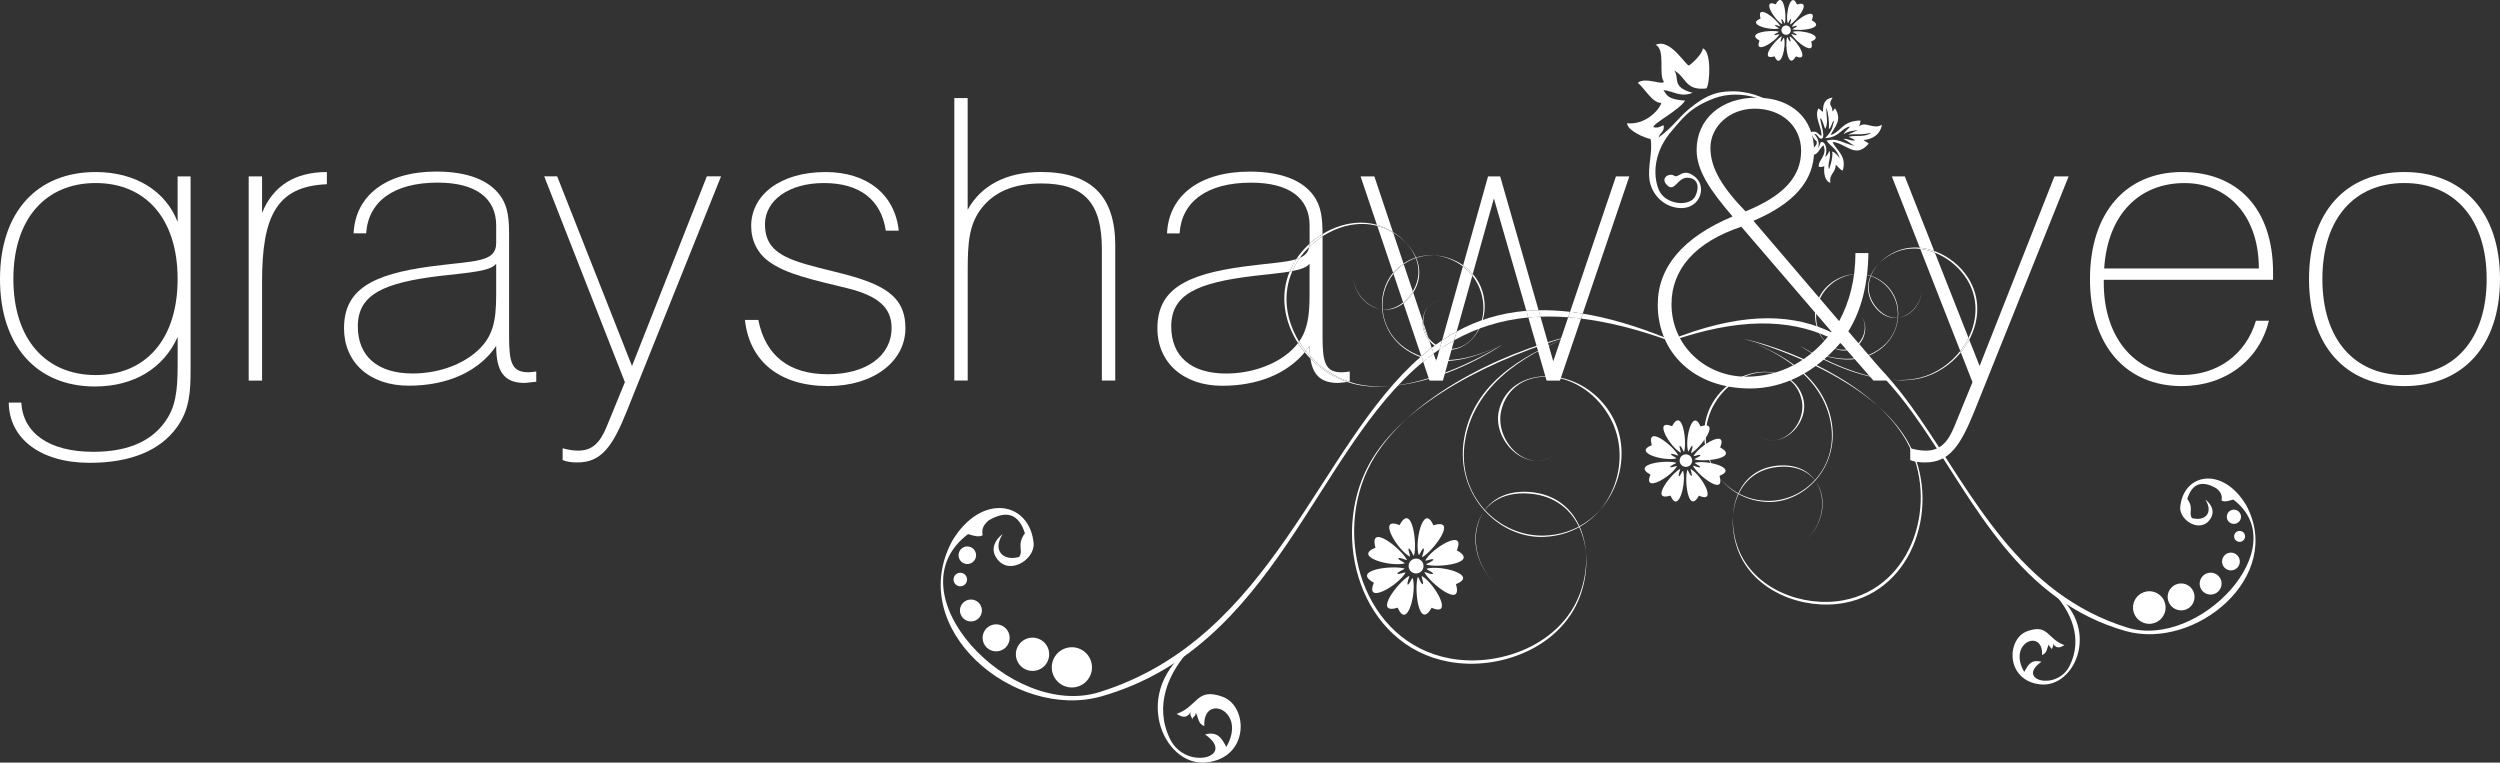<?xml version="1.0" encoding="UTF-8"?>
<svg id="Layer_2" data-name="Layer 2" xmlns="http://www.w3.org/2000/svg" viewBox="0 0 600.03 183.03">
  <rect x="0" y="0" width="600.03" height="183.03" fill="#333333" stroke="none"/>
  <defs>
    <style>
      .cls-1, .cls-2 {
        fill: #fff;
        stroke-width: 0px;
      }

      .cls-2 {
        fill-rule: evenodd;
      }
    </style>
  </defs>
  <g id="Layer_1-2" data-name="Layer 1">
    <g>
      <path class="cls-2" d="m433.36,129.73c7.15-6.5,4.84-18.59-6.43-17.68-10.06.81-13.05,11.36-9.78,20.04,3.75,9.93,15.69,14.41,25.44,12.63,17.15-3.14,23.26-24.1,15.55-38.3-6.71-12.37-24.84-20.88-39.55-25.12,14.8,3.56,32.52,12.62,39.16,24.87,7.63,14.06,1.58,34.79-15.4,37.92-9.65,1.76-21.47-2.68-25.18-12.51-3.24-8.59-.28-19.04,9.68-19.84,11.15-.9,13.59,11.56,6.5,17.99Z"/>
      <path class="cls-1" d="m22.77,92.76c-13.84,0-22.77-9.63-22.77-25.78s8.93-25.69,22.97-25.69c9.63,0,16.85,4.63,19.66,11.99v-10.95h3.11v46.37c0,5.19-.2,9.63-3.31,13.88-4.01,5.57-11.14,8.5-20.87,8.5-11.94,0-19.36-5.86-19.46-14.45h3.01c.4,7.27,6.62,11.81,17.26,11.81,8.63,0,14.65-2.74,17.96-8.31,2.31-3.87,2.31-8.5,2.31-14.26v-5.01c-3.41,7.56-10.53,11.9-19.86,11.9Zm.2-48.83c-11.94,0-19.76,8.5-19.76,23.04s7.83,23.05,19.76,23.05,19.66-8.5,19.66-23.05-7.73-23.04-19.66-23.04Z"/>
      <path class="cls-1" d="m59.69,42.33h3.21v8.78c2.61-6.52,7.93-9.82,15.55-9.82v2.93c-12.14.47-15.55,7.84-15.55,23.33v23.8h-3.21v-49.02Z"/>
      <path class="cls-1" d="m125.91,91.91c-4.92,0-6.82-2.74-6.82-8.88-4.11,6.04-11.54,9.54-20.97,9.54s-15.55-5.57-15.55-13.79c0-9.26,6.72-12.94,20.77-14.83,10.63-1.42,15.75-.85,15.75-5.67v-4.15c0-6.61-4.92-10.3-14.05-10.3-10.53,0-16.65,4.53-17.16,12.18h-3.01c.4-9.07,7.83-14.83,19.86-14.83,7.32,0,12.54,1.98,15.25,5.67,2.11,2.83,2.21,6.04,2.21,10.11v23.89c0,6.04.6,8.5,4.61,8.5.6,0,1.2-.1,1.91-.19v2.46c-1.2.09-2.11.28-2.81.28Zm-20.27-25.69c-13.34,1.61-19.76,4.34-19.76,12.09,0,7.18,4.72,11.33,13.14,11.33,5.82,0,11.24-1.89,14.85-4.82,4.51-3.68,5.22-7.65,5.22-14.26v-7.27c-1.4,1.79-5.92,2.08-13.44,2.93Z"/>
      <path class="cls-1" d="m138.65,110.99c-1.3,0-2.51-.1-3.61-.57v-2.83c1.4.38,2.61.57,3.71.57,3.31,0,5.22-1.79,6.82-5.67l4.41-10.77-19.36-49.39h3.11l17.96,45.52,17.96-45.52h3.41l-22.67,56.48c-3.31,8.22-6.02,12.18-11.74,12.18Z"/>
      <path class="cls-1" d="m198.64,89.83c9.33,0,15.35-4.44,15.35-11.14,0-4.91-3.31-7.65-10.33-9.44-8.43-2.08-14.95-3.4-19.16-6.52-2.71-1.98-4.21-5.01-4.21-8.5,0-7.37,6.92-12.94,17.86-12.94,9.93,0,16.65,5.38,17.56,14.07h-3.11c-1.1-7.46-6.32-11.43-14.85-11.43s-14.15,4.25-14.15,9.91c0,7.46,6.32,8.79,16.96,11.43,11.24,2.74,16.75,5.57,16.75,13.51s-7.62,13.88-18.56,13.88c-11.54,0-18.86-5.85-19.96-15.87h3.21c1.71,8.59,7.42,13.03,16.65,13.03Z"/>
      <path class="cls-1" d="m229.04,23.53h3.21v26.82c3.21-5.86,9.33-9.07,17.56-9.07,12.04,0,17.86,5.76,17.86,17.57v32.49h-3.21v-31.54c0-10.86-4.01-15.77-14.55-15.77-5.82,0-10.33,1.6-13.44,4.91-4.01,4.25-4.21,9.35-4.21,16.15v26.25h-3.21V23.53Z"/>
      <path class="cls-1" d="m441.72,82.28c-6.12,7.18-13.75,10.96-21.67,10.96-13.34,0-22.17-8.5-22.17-20.12,0-8.97,6.02-16.15,17.96-21.16-5.42-6.33-8.63-11.05-8.63-15.96,0-7.37,5.82-12.56,14.35-12.56s13.84,5.1,13.84,12.75c0,7.18-4.82,12.66-14.55,16.81l20.57,24.08c2.51-4.63,3.91-10.11,3.91-16.34h3.11c-.1,7.46-1.7,13.79-4.82,18.79l10.13,11.8h-4.11l-7.93-9.07Zm-23.78-27.86c-11.04,3.68-16.76,10.2-16.76,18.61,0,9.82,8.03,17.38,17.96,17.38,8.03,0,15.35-3.78,20.47-10.77l-21.67-25.22Zm14.35-18.23c0-5.95-4.72-10.11-11.14-10.11-6.02,0-10.63,4.25-10.63,9.44,0,4.82,2.91,9.54,8.43,15.21,9.03-3.68,13.34-8.22,13.34-14.54Z"/>
      <path class="cls-1" d="m523.69,92.67c-13.34,0-22.07-9.63-22.07-25.69s8.73-25.69,22.07-25.69,21.87,8.78,21.87,24.08v1.79h-40.63v.75c0,13.6,7.93,22.1,18.76,22.1,8.53,0,15.35-4.91,17.76-13.03h3.11c-2.31,9.54-10.53,15.68-20.87,15.68Zm18.46-28.24c0-12.75-7.52-20.49-17.86-20.49-10.94,0-18.46,7.65-19.26,20.49h37.12Z"/>
      <path class="cls-1" d="m577.06,41.29c14.05,0,22.97,9.63,22.97,25.69s-8.93,25.69-22.97,25.69-22.87-9.63-22.87-25.69,8.83-25.69,22.87-25.69Zm0,48.73c11.94,0,19.77-8.5,19.77-23.05s-7.83-23.04-19.77-23.04-19.66,8.5-19.66,23.04,7.72,23.05,19.66,23.05Z"/>
      <g>
        <path class="cls-2" d="m377.23,80.63c-8.41,3.25-23.33,9.72-25.84,24.67-2.26,13.47,8.37,24.07,19.29,23.56,15.31-.73,22.24-17.74,15.43-29.17-7.26-12.17-23.24-12.2-25.8-1.11-1.8,7.76,7.52,16.56,14.06,9.35-6.54,7.21-16.42-1.59-14.62-9.36,2.56-11.09,19.67-11.28,26.93.89,6.81,11.44-.74,28.64-16.07,29.09-10.84.32-21.11-9.54-19-22.67,2.4-14.97,17.2-22,25.62-25.25Z"/>
        <path class="cls-2" d="m359.16,140.31c-8.84-8.03-5.98-22.96,7.94-21.84,12.43,1,16.12,14.04,12.08,24.76-4.63,12.27-19.37,17.81-31.42,15.6-21.18-3.88-28.73-29.77-19.21-47.31,8.29-15.27,30.69-25.8,48.85-31.03-18.27,4.4-40.16,15.59-48.37,30.72-9.42,17.36-1.95,42.97,19.02,46.83,11.92,2.18,26.52-3.3,31.1-15.45,4-10.62.34-23.52-11.96-24.51-13.78-1.11-16.78,14.28-8.03,22.23Z"/>
        <g>
          <path class="cls-1" d="m391.06,42.33h-3.21l-11.02,32.51c1,.12,2.01.26,3.04.43l11.19-32.93Z"/>
          <path class="cls-1" d="m344.71,86.72l-.63-1.87c-.85.63-1.69,1.28-2.51,1.96l1.53,4.54h3.21l2.71-9.67c-1.2.67-2.37,1.4-3.51,2.17l-.8,2.87Z"/>
          <g>
            <path class="cls-1" d="m324.62,65.18c-.04,4.66,3,8.39,6.64,9.01-3.63-.75-6.69-4.47-6.64-9.01Z"/>
            <path class="cls-1" d="m339.08,69.9l.11.32c2.65-4.13,1.43-8.62-1.66-11.88,2.91,3.22,4.01,7.55,1.56,11.56Z"/>
            <path class="cls-1" d="m331.26,74.19c1.82.38,3.79.01,5.58-1.37l-.08-.23c-1.78,1.46-3.72,1.91-5.51,1.6Z"/>
            <path class="cls-1" d="m337.53,58.34c-.91-1.01-1.99-1.9-3.2-2.65l.05.15c1.18.7,2.24,1.55,3.15,2.51Z"/>
            <path class="cls-1" d="m333.78,92.66c9.16-.68,19.39-4.99,26.93-10.01-7.71,4.66-17.82,9.14-26.93,10.01Z"/>
            <path class="cls-1" d="m334.33,55.69l-4.47-13.36h-3.31l3.93,11.65c.5.14.99.31,1.48.51.83.34,1.62.74,2.36,1.2Z"/>
            <path class="cls-1" d="m338.36,70.95c-.51.65-1.04,1.19-1.59,1.63l.08.23c.6-.46,1.18-1.04,1.73-1.74.22-.29.43-.57.61-.86l-.11-.32c-.22.36-.45.71-.72,1.06Z"/>
            <path class="cls-1" d="m332.25,54.77c.74.3,1.45.66,2.12,1.06l-.05-.15c-.75-.46-1.54-.87-2.36-1.2-.49-.2-.98-.37-1.48-.51l.08.24c.57.15,1.13.33,1.69.56Z"/>
          </g>
          <path class="cls-1" d="m376.38,76.15l-3.58,10.57-3.07-10.71c-.99.04-1.96.1-2.91.19l4.38,15.14h3.21l5.06-14.89c-1.05-.13-2.07-.23-3.08-.3Z"/>
          <path class="cls-1" d="m263.73,166.16c-21.26,6.49-49.98-23.93-31.38-37.97,1.01.27,2.53.9,3.5.26-.36-1.59.39-2.64,1.43-3.54,4.48-2.64,7.29-1.4,8.71,3.08-2.07,2.86-.27,4.03-1.38,5.69-3.92,1.07-6.46-1.59-3.96-5.51-1.91,1.46-2.74,3.48-1.74,5.32,2.7,5.02,9.32,1.08,9.19-2.96-.86-10.2-12.58-12.39-19.56-.7-11.43,21.17,14.99,43.09,35.69,37.34,41.92-11.86,51.33-58.86,77.35-80.36l-.44-1.3c-24.85,21.44-35.43,67.68-77.41,80.65Z"/>
          <path class="cls-1" d="m399.75,81.45l-.11-.41c-7.28-2.93-13.83-4.8-19.77-5.77l-.4,1.19c6.08.74,12.8,2.35,20.28,5Z"/>
          <path class="cls-1" d="m349.61,79.57l-.59,2.1c5.19-2.9,11.03-4.83,17.8-5.48l-.46-1.59c-6.32.52-11.82,2.28-16.75,4.97Z"/>
          <path class="cls-1" d="m376.38,76.15l.44-1.31c-2.64-.3-5.15-.43-7.55-.38l.44,1.55c2.13-.08,4.34-.03,6.66.14Z"/>
          <path class="cls-1" d="m345.51,83.85l.6-2.16c-.85.57-1.68,1.17-2.49,1.79l.46,1.37c.47-.34.95-.68,1.43-1.01Z"/>
          <path class="cls-1" d="m369.28,74.46c-.99.02-1.97.07-2.93.15l.46,1.59c.95-.09,1.92-.15,2.91-.19l-.44-1.55Z"/>
          <path class="cls-1" d="m346.12,81.69l-.6,2.16c1.14-.77,2.3-1.5,3.51-2.17l.59-2.1c-1.19.65-2.36,1.36-3.49,2.11Z"/>
          <path class="cls-1" d="m379.47,76.45l.4-1.19c-1.03-.17-2.05-.31-3.04-.43l-.44,1.31c1.01.08,2.04.18,3.08.3Z"/>
          <path class="cls-1" d="m343.63,83.48c-.85.65-1.68,1.32-2.49,2.03l.44,1.3c.82-.68,1.66-1.33,2.51-1.96l-.46-1.37Z"/>
        </g>
        <path class="cls-2" d="m252.78,161.97c.99,2.48,3.8,3.68,6.28,2.68,2.47-.99,3.68-3.8,2.68-6.27-.99-2.48-3.81-3.68-6.28-2.69-2.47,1-3.67,3.81-2.68,6.28Z"/>
        <path class="cls-2" d="m244.11,158.52c.82,2.04,3.15,3.04,5.2,2.22,2.05-.82,3.04-3.15,2.22-5.19-.82-2.05-3.15-3.04-5.2-2.22-2.05.82-3.04,3.15-2.22,5.19Z"/>
        <path class="cls-2" d="m236.07,154.3c.67,1.67,2.56,2.47,4.23,1.8,1.66-.66,2.47-2.56,1.8-4.22-.67-1.66-2.56-2.47-4.23-1.8-1.67.67-2.47,2.56-1.8,4.22Z"/>
        <path class="cls-2" d="m230.6,147.51c.54,1.35,2.07,2,3.42,1.46,1.35-.54,2-2.07,1.46-3.43-.54-1.34-2.08-2-3.43-1.46-1.35.55-2.01,2.08-1.46,3.43Z"/>
        <path class="cls-2" d="m230.21,134.05c.43,1.08,1.66,1.61,2.74,1.17,1.08-.43,1.61-1.66,1.17-2.75-.43-1.07-1.66-1.6-2.74-1.17-1.08.44-1.6,1.67-1.17,2.75Z"/>
        <path class="cls-2" d="m228.98,139.7c.33.83,1.28,1.24,2.11.9.83-.33,1.24-1.28.9-2.11-.34-.84-1.28-1.24-2.11-.91-.83.34-1.24,1.28-.9,2.12Z"/>
        <g>
          <path class="cls-1" d="m336.86,63.26l-2.48-7.42c-.67-.4-1.39-.76-2.12-1.06-.56-.23-1.12-.41-1.69-.56l3.8,11.25c.21-.25.43-.49.66-.73.58-.57,1.2-1.06,1.83-1.48Z"/>
          <path class="cls-1" d="m334.44,65.7l2.33,6.89c.55-.45,1.08-.99,1.59-1.63.27-.35.51-.7.72-1.06l-2.17-6.48c-.61.43-1.21.92-1.77,1.49-.25.25-.48.52-.7.79Z"/>
          <path class="cls-1" d="m343.94,61.28c-2.4-.12-4.86.49-7.08,1.98l.05.16c2.17-1.52,4.61-2.18,7.02-2.13Z"/>
          <g>
            <path class="cls-1" d="m341.47,77.03l-2.28-6.82c-.18.29-.39.58-.61.86-.55.7-1.13,1.28-1.73,1.74l4.28,12.69c.82-.7,1.65-1.38,2.49-2.03l-.54-1.61c-1.14-1.32-1.7-3.13-1.62-4.84Z"/>
            <path class="cls-1" d="m341.62,77.47c.07,1.21.47,2.43,1.16,3.46l-1.16-3.46Z"/>
            <path class="cls-1" d="m342.92,73.45c-.92.92-1.39,2.21-1.45,3.58l.15.43c-.09-1.52.32-3,1.31-4.02Z"/>
            <g>
              <path class="cls-1" d="m351.1,63.93l-4.98,17.76c1.13-.76,2.3-1.46,3.49-2.11l3.76-13.41c-.66-.84-1.42-1.59-2.27-2.23Z"/>
              <path class="cls-1" d="m360.06,42.33h-2.91l-5.98,21.34c.85.6,1.63,1.29,2.31,2.08l5.07-18.12,7.8,26.99c.96-.08,1.93-.13,2.93-.15l-9.22-32.13Z"/>
              <path class="cls-1" d="m355.48,70.19c2.57,8.72-4.38,16.25-10.72,12.62-.81-.47-1.48-1.12-1.99-1.88l.32.94c.41.47.88.89,1.43,1.2,6.34,3.63,13.88-4.35,11.31-13.06-.47-1.61-1.29-3.05-2.35-4.27l-.12.42c.94,1.18,1.67,2.54,2.11,4.03Z"/>
              <path class="cls-1" d="m343.94,61.28c2.59.12,5.1,1.08,7.16,2.65l.07-.26c-2.1-1.47-4.64-2.33-7.23-2.38Z"/>
              <path class="cls-1" d="m351.17,63.66l-.07.26c.84.64,1.61,1.4,2.27,2.23l.12-.42c-.68-.79-1.46-1.48-2.31-2.08Z"/>
            </g>
            <path class="cls-1" d="m341.62,77.47l-.15-.43c-.08,1.71.48,3.52,1.62,4.84l-.32-.94c-.69-1.03-1.08-2.26-1.16-3.46Z"/>
          </g>
          <path class="cls-1" d="m337.54,83.73c-6.73-4.49-7.22-12.94-3.1-18.03l-.08-.23c-4.28,5.08-3.63,14.04,3.35,18.61,8.13,5.33,17.67,1.13,22.86-1.41-5.2,2.54-14.95,6.45-23.04,1.06Z"/>
          <path class="cls-1" d="m342.92,73.45c.82-.83,2-1.34,3.56-1.33-1.59-.02-2.76.5-3.56,1.33Z"/>
          <path class="cls-1" d="m335.14,64.9c.56-.57,1.16-1.06,1.77-1.49l-.05-.16c-.63.43-1.25.91-1.83,1.48-.23.23-.45.48-.66.73l.08.23c.22-.27.45-.54.7-.79Z"/>
        </g>
        <path class="cls-2" d="m286.38,155.06c-6.3,6.4-9.35,14.53-5.56,22.3,3.78,7.76,16.15,4.3,8.41-1.08,3.12-.85,4.07,1.09,5.1,2.99,5.11-8.76-5.69-13-5.28-5-1.59-.6-1.37-2.05-2.04-3.18-.15,1.09-.62.71-.89,1.59-.06-.77-.58-.84-.38-1.75-1.1,1.87-2.47.87-3.34.42,5.18-1.84,4.7-6.38,10.98-4.14,6.28,2.23,6.55,14.75-3.9,15.79-10.45,1.04-18.36-17.41-3.1-27.93Z"/>
      </g>
      <path class="cls-2" d="m519.48,147.27c-.8,2.01-3.08,2.98-5.08,2.17-2.01-.8-2.98-3.08-2.17-5.08.81-2,3.08-2.98,5.09-2.17,2,.8,2.97,3.08,2.17,5.08Z"/>
      <path class="cls-2" d="m526.5,144.47c-.66,1.66-2.55,2.47-4.21,1.79-1.66-.66-2.46-2.54-1.8-4.2.67-1.65,2.55-2.46,4.2-1.8,1.66.67,2.46,2.55,1.8,4.21Z"/>
      <path class="cls-2" d="m533.01,141.06c-.54,1.35-2.07,2-3.42,1.46-1.34-.54-2-2.07-1.45-3.42.54-1.35,2.07-2,3.42-1.46,1.35.54,2,2.07,1.46,3.42Z"/>
      <path class="cls-2" d="m537.43,135.56c-.44,1.1-1.68,1.63-2.77,1.19-1.1-.44-1.62-1.68-1.19-2.77.44-1.09,1.68-1.63,2.77-1.19,1.09.44,1.63,1.68,1.19,2.77Z"/>
      <path class="cls-2" d="m537.75,124.66c-.35.87-1.35,1.3-2.22.95-.88-.35-1.3-1.34-.95-2.22.35-.87,1.35-1.29,2.22-.94.87.35,1.3,1.35.95,2.22Z"/>
      <path class="cls-2" d="m538.75,129.23c-.27.67-1.04,1-1.71.73-.67-.27-1-1.03-.73-1.71.27-.67,1.04-1,1.71-.73.68.27,1,1.03.73,1.71Z"/>
      <path class="cls-2" d="m432.21,83.06c4.2,2.06,11.93,5.46,18.51,1.15,5.93-3.89,6.22-11.68,2.17-15.65-5.67-5.58-14.6-2.22-16.55,4.41-2.08,7.06,3.54,13.15,8.68,10.22,3.59-2.06,3.65-8.71-1.4-8.66,5.05-.05,5.18,6.81,1.59,8.87-5.13,2.93-11.24-3.51-9.16-10.58,1.95-6.63,11.18-9.81,16.75-4.13,3.94,4.02,3.81,11.41-1.94,15.24-6.55,4.36-14.44,1.2-18.65-.86Z"/>
      <g>
        <path class="cls-1" d="m457.17,42.33h-3.11l6.72,17.14c1.17.1,2.33.36,3.45.76l-7.06-17.9Z"/>
        <path class="cls-1" d="m464.4,60.65c-1.13-.45-2.31-.76-3.51-.9l9.6,24.49c.77-.98,1.43-2.03,1.98-3.13l-8.07-20.46Z"/>
        <path class="cls-1" d="m493.09,42.33l-17.96,45.52-2.49-6.31c-.57,1.07-1.25,2.08-2.02,3.03l2.8,7.15-4.41,10.77c-1.6,3.87-3.51,5.67-6.82,5.67-1.1,0-2.31-.19-3.71-.57v2.83c1.1.47,2.31.57,3.61.57,5.72,0,8.43-3.97,11.74-12.18l22.67-56.48h-3.41Z"/>
        <path class="cls-1" d="m453.89,91.15c-7.38-.7-15.56-4.33-21.8-8.1,6.1,4.07,14.39,7.56,21.8,8.1Z"/>
        <path class="cls-1" d="m461.32,68.9c.03,3.75-2.55,6.81-5.57,7.33,3.03-.4,5.61-3.48,5.57-7.33Z"/>
        <path class="cls-1" d="m460.85,90.64c-2.15.55-4.51.69-6.96.51,2.55.24,5.01.14,7.25-.43,3.73-.95,7.06-3.2,9.48-6.14l-.13-.34c-2.41,3.07-5.81,5.43-9.64,6.41Z"/>
        <path class="cls-1" d="m450.02,73.68c1.72,2.19,3.81,2.88,5.73,2.55-1.84.25-3.85-.49-5.55-2.65-2.73-3.47-1.89-7.37.67-10.21-2.68,2.82-3.62,6.79-.85,10.31Z"/>
        <path class="cls-1" d="m471.99,66.88c2.92,4.6,2.67,9.81.48,14.22l.17.44c2.43-4.55,2.8-10.02-.25-14.83-1.84-2.9-4.82-5.29-8.16-6.48l.16.42c3.11,1.23,5.86,3.51,7.59,6.23Z"/>
        <path class="cls-1" d="m455.37,60.24c-1.75.71-3.31,1.8-4.5,3.12,1.15-1.22,2.63-2.23,4.27-2.89,1.87-.76,3.84-.96,5.75-.73l-.11-.28c-1.81-.16-3.65.06-5.41.78Z"/>
        <path class="cls-1" d="m472.47,81.1c-.55,1.1-1.21,2.15-1.98,3.13l.13.34c.78-.94,1.45-1.96,2.02-3.03l-.17-.44Z"/>
        <path class="cls-1" d="m464.23,60.23c-1.12-.4-2.28-.66-3.45-.76l.11.28c1.2.14,2.38.45,3.51.9l-.16-.42Z"/>
      </g>
      <path class="cls-2" d="m418.72,81.42c6.81,2.63,18.89,7.87,20.92,19.97,1.83,10.91-6.78,19.5-15.62,19.08-12.4-.59-18.01-14.36-12.49-23.62,5.87-9.86,18.81-9.88,20.88-.9,1.46,6.29-6.09,13.41-11.38,7.57,5.29,5.84,13.29-1.29,11.83-7.58-2.08-8.98-15.93-9.13-21.8.72-5.52,9.26.6,23.18,13.01,23.55,8.78.26,17.09-7.72,15.39-18.36-1.94-12.12-13.93-17.81-20.74-20.44Z"/>
      <path class="cls-2" d="m492.28,141.67c5.1,5.18,7.57,11.75,4.5,18.05-3.06,6.29-13.08,3.49-6.81-.88-2.52-.69-3.29.88-4.13,2.43-4.14-7.09,4.61-10.53,4.28-4.05,1.28-.49,1.11-1.66,1.64-2.58.12.88.5.57.72,1.28.04-.62.47-.69.31-1.42.89,1.51,2,.71,2.7.34-4.2-1.49-3.8-5.16-8.89-3.36-5.09,1.8-5.3,11.94,3.17,12.79,8.46.84,14.86-14.09,2.51-22.61Z"/>
      <path class="cls-2" d="m431.19,29.72c-5.5-6.17-13.52-8.44-19.74-6.13-6.09,2.26-7.89,5.21-10.01,7.59-4.45,4.98-4.83,10.68-3.32,14.35,1.51,3.67,7.53,4.22,8.79,1.52,1.26-2.7.16-4.47-2.08-4.39-2.24.08-2.92,3.56-4.71,1.78-1.79-1.78.63-3.03,1.7-2.26,1.07.77,2.11-2.23,5.12.36,3.01,2.59.76,8.62-5.14,7.19-2.95-.71-5.35-3.24-5.88-6.43-.53-3.2.82-7.05.24-9.94-1.39-.22-5.59-2.04-5.65-3.79,4.2.5,7.68-3.01,8.23-4.87-2.16.04-3.92-3.41-5.65-4.83,1.76-1.5,6.11.72,6.25-.3-1.32-1.6.46-7.8-1.98-8.8,3.6-1.76,7.41,5.33,8.05,4.93.64-.4,3.24-2.76,3.28-4.09,2.2.68,1.68,8.9.84,9.62-5.19.56-4.73-2.73-7.73-4.33,1.44,1.74-.8,4,4.44,5.37-2.94,1.2-4.71-.48-7-.65.85,1.19.92,2.23,5.2,2.53-1.4,2.28-7.73,5.49-7.61,6.37,1.56.44,2.44-.84,2.48-.32.19,1.43-.87,1.58-1.24,2.8,3.91-2.83,4.96-5.25,8.74-7.96.92-.66,3.4-2.52,6.39-2.94,9.48-1.33,15.46,4.79,17.98,7.6Z"/>
      <path class="cls-2" d="m435.97,33.86c-.84-.61-.88-1.22-1.46-2.13,1.83-.51,1.8.61,2.67.89.09-2.24-1.81-4.43-.75-6.61.5.27.59.57,1.12.83-.07-1.89.45-3.18,2.29-3.43-1.3,2.12.03,1.67-.05,3.32.28-.13.41-.55.63-.75,1.88,2.92-.18,4.54-1.06,6.43,1.1-.28,1.77-1.01,2.57-1.72l.17.69c-1,.8-2.03,1.73-4.05,1.77,1.98-1.94,1.73-2.93,2.15-4.2-.67.43-.5,1.49-1.25,2.05.13-1.92-.15-3.67-.57-5.22-.14,1.94.49,3.6-.27,5.14-.21-.06-.65-2.3-1.22-2.6-.15.71,1.3,4.44.45,4.9-.85.45-.91-1.11-1.92-1.08,1.02,1.1,1.38,2.35.89,3.44.74-.86.39-1.65,1.1-1.48.71.16,1.31,1.76.66,3.56.47-.33.81-.86.97-1.48.65,1.24-.57,3.3-.04,4.41,0,0,1.01-2.56.76-4.21.6.1,1.56,1.15,1.83,1.74-.63-2.34-2.15-2.94-3.21-4.36,1.69-.53,3.06,0,4.45.53l.25,1.01c-1.04-.55-2.09-1.17-3.25-1.21.82,1.87,3.52,3.31,2.45,6.84-.66-.12-1.22-1.12-1.69-1.36,0,1.95-1.67,2.17-1.26,4.29-1.25-.24-1.67-2.17-1.47-3.98-.28.1-.77.32-1.32.15-.32-1.48,2.14-2.66,1.12-5.15-1.02.73-1.13,2.07-2.59,2.38-.61-2.13,1.31-1.89.92-3.4h0Zm6.62-.52c-.06,0-.13,0-.2.01.08.03.15.07.23.11l-.03-.12Zm.24.95c.76.29,1.53.59,2.35.71-.94-.39-1.64-1.11-2.56-1.55l-.03-.12c.98-.04,1.55.55,2.72.35-.47-.28-1.08-.62-1.61-.84,1.64-.49,3.99.24,5.41-1.01-2.33.7-3.53.16-5.55.53.6-.42,1.75-.81,2.39-1.21-1.18.36-2.22.19-3.4,1.04.11-.62,1.19-1.24,1.44-1.85-.74.17-1.31.58-1.88,1.02l-.17-.69c.98-.86,2.16-1.72,4.59-1.74.02.5-.2.96-.31,1.38,1.56-1.32,3.44.9,5.45-.37-.35,2.39-2.36,3.53-4.39,3.66.35.37.88.51,1.23.87-2.04,2.42-3.7,1.71-5.41.81l-.25-1.01Z"/>
      <g>
        <path class="cls-2" d="m338.41,133.61c-3.02-1.57-8.02-9.83-2.5-7.57,3.01-5.64,4.33,4.65,3.44,7.37-.42-.44-.59-1.44-1.24-1.79-.24.49.38,1.46.29,1.99Z"/>
        <path class="cls-2" d="m340.51,133.23c-1.06-3.23,1.16-12.63,3.51-7.15,6.1-1.92-.16,6.34-2.7,7.67,0-.61.6-1.44.37-2.14-.51.19-.75,1.3-1.18,1.62Z"/>
        <path class="cls-2" d="m342.07,134.55c1.58-3.01,9.88-7.97,7.58-2.46,5.62,3.05-4.67,4.3-7.39,3.4.45-.42,1.45-.58,1.8-1.23-.5-.24-1.46.37-1.99.28Z"/>
        <path class="cls-2" d="m342.39,136.5c3.25-.97,12.6,1.48,7.06,3.7,1.76,6.15-6.34-.32-7.6-2.89.61.02,1.43.63,2.13.42-.18-.52-1.29-.78-1.6-1.23Z"/>
        <path class="cls-2" d="m341.25,138.25c2.98,1.63,7.83,9.99,2.35,7.62-3.12,5.58-4.24-4.73-3.3-7.43.41.45.56,1.45,1.2,1.82.24-.49-.35-1.47-.25-2Z"/>
        <path class="cls-2" d="m339.06,138.73c1.03,3.24-1.27,12.63-3.58,7.12-6.11,1.87.21-6.34,2.77-7.64-.01.61-.6,1.44-.39,2.14.52-.19.76-1.3,1.2-1.62Z"/>
        <path class="cls-2" d="m337.34,137.43c-1.6,3-9.9,7.93-7.59,2.43-5.62-3.07,4.68-4.29,7.4-3.38-.45.42-1.46.58-1.8,1.22.49.24,1.46-.36,1.99-.28Z"/>
        <path class="cls-2" d="m337.16,135.21c-3.26.95-12.59-1.59-7.03-3.75-1.71-6.17,6.33.38,7.57,2.95-.61-.03-1.42-.64-2.13-.44.17.53,1.28.8,1.59,1.24Z"/>
        <path class="cls-2" d="m340.8,134.33c.85.51,1.11,1.61.6,2.45-.52.84-1.62,1.11-2.46.6-.84-.51-1.11-1.61-.59-2.46.52-.84,1.61-1.11,2.46-.59Z"/>
      </g>
      <g>
        <path class="cls-2" d="m403.41,108.66c-2.53-1.32-6.74-8.27-2.1-6.37,2.54-4.74,3.64,3.9,2.89,6.19-.35-.37-.49-1.21-1.04-1.5-.2.41.32,1.22.24,1.68Z"/>
        <path class="cls-2" d="m405.18,108.35c-.89-2.71.98-10.62,2.96-6.01,5.13-1.61-.14,5.34-2.27,6.45,0-.51.5-1.21.31-1.81-.43.16-.63,1.1-1,1.37Z"/>
        <path class="cls-2" d="m406.48,109.45c1.33-2.53,8.31-6.7,6.38-2.07,4.73,2.56-3.93,3.62-6.21,2.86.38-.35,1.22-.48,1.51-1.03-.42-.2-1.23.31-1.68.24Z"/>
        <path class="cls-2" d="m406.76,111.1c2.74-.82,10.6,1.24,5.94,3.11,1.48,5.17-5.33-.27-6.39-2.44.51.02,1.2.53,1.79.36-.15-.44-1.08-.66-1.35-1.03Z"/>
        <path class="cls-2" d="m405.79,112.57c2.51,1.37,6.58,8.4,1.98,6.4-2.63,4.69-3.56-3.97-2.77-6.25.35.39.47,1.23,1.01,1.53.21-.41-.29-1.23-.21-1.68Z"/>
        <path class="cls-2" d="m403.95,112.96c.87,2.72-1.06,10.62-3.01,5.99-5.14,1.57.19-5.33,2.33-6.42-.01.51-.51,1.21-.32,1.8.43-.16.65-1.1,1.01-1.37Z"/>
        <path class="cls-2" d="m402.51,111.87c-1.35,2.52-8.33,6.67-6.38,2.05-4.72-2.58,3.93-3.61,6.22-2.84-.38.35-1.22.48-1.52,1.03.41.19,1.23-.3,1.68-.24Z"/>
        <path class="cls-2" d="m402.36,110.01c-2.74.8-10.58-1.34-5.91-3.16-1.43-5.18,5.33.32,6.37,2.49-.51-.02-1.2-.54-1.8-.37.15.44,1.08.67,1.33,1.04Z"/>
        <path class="cls-2" d="m405.42,109.27c.71.44.93,1.36.5,2.07-.43.7-1.36.93-2.07.49-.71-.43-.93-1.35-.5-2.06.43-.71,1.36-.94,2.07-.5Z"/>
      </g>
      <g>
        <path class="cls-2" d="m427.77,5.81c-1.9-.99-5.05-6.2-1.58-4.77,1.9-3.55,2.73,2.92,2.17,4.64-.26-.28-.37-.91-.78-1.13-.15.31.24.92.18,1.25Z"/>
        <path class="cls-2" d="m429.09,5.58c-.67-2.03.73-7.96,2.21-4.5,3.84-1.21-.1,4-1.7,4.84,0-.39.38-.91.23-1.36-.32.12-.47.83-.74,1.02Z"/>
        <path class="cls-2" d="m430.07,6.41c1-1.89,6.23-5.02,4.78-1.54,3.54,1.91-2.94,2.71-4.65,2.14.28-.26.91-.37,1.13-.78-.31-.15-.92.24-1.26.18Z"/>
        <path class="cls-2" d="m430.27,7.64c2.05-.61,7.94.93,4.45,2.33,1.11,3.87-3.99-.2-4.79-1.83.39.02.9.4,1.34.27-.11-.33-.81-.5-1.01-.77Z"/>
        <path class="cls-2" d="m429.55,8.74c1.88,1.02,4.93,6.29,1.48,4.79-1.97,3.52-2.67-2.98-2.08-4.68.26.29.35.92.76,1.15.16-.31-.22-.93-.16-1.26Z"/>
        <path class="cls-2" d="m428.17,9.04c.64,2.04-.8,7.95-2.26,4.48-3.85,1.18.14-3.99,1.74-4.82,0,.39-.38.9-.24,1.35.33-.12.48-.82.76-1.02Z"/>
        <path class="cls-2" d="m427.09,8.22c-1.01,1.89-6.24,5-4.78,1.53-3.54-1.93,2.95-2.7,4.66-2.12-.28.26-.92.36-1.14.77.31.15.92-.23,1.26-.18Z"/>
        <path class="cls-2" d="m426.98,6.83c-2.05.59-7.93-1-4.43-2.37-1.07-3.88,3.99.24,4.77,1.87-.38-.02-.89-.4-1.34-.28.11.33.81.5,1,.78Z"/>
        <path class="cls-2" d="m429.27,6.27c.53.33.7,1.02.38,1.55-.32.53-1.02.69-1.55.37-.53-.32-.7-1.01-.37-1.54.32-.53,1.02-.7,1.54-.38Z"/>
      </g>
      <path class="cls-2" d="m400.49,82.07c67.17-23.76,58.71,54.96,109.72,69.4,16.76,4.66,38.16-13.09,28.9-30.23-5.65-9.46-15.14-7.68-15.84.57-.12,3.27,5.25,6.46,7.44,2.39.81-1.48.13-3.13-1.41-4.31,2.02,3.17-.04,5.32-3.21,4.46-.89-1.35.56-2.3-1.12-4.61,1.15-3.62,3.42-4.63,7.05-2.49.85.73,1.45,1.57,1.16,2.86.78.51,2.02,0,2.84-.21,15.05,11.37-8.19,36-25.41,30.74-52.03-16.09-44.47-95.3-110.04-68.92l-.09.33Z"/>
      <g>
        <path class="cls-1" d="m313.4,84.26c.33.42.68.82,1.04,1.21-.08-.75-.13-1.55-.13-2.44-.29.42-.59.83-.91,1.22Z"/>
        <path class="cls-1" d="m314.21,59.29c.05-.24.07-.5.08-.78-1.22,1.11-2.3,2.35-3.18,3.69.31-.1.61-.2.87-.32.65-.92,1.4-1.78,2.22-2.59Z"/>
        <path class="cls-1" d="m325.2,92.03c-.45-.12-.89-.25-1.33-.39-.17.01-.33.03-.48.05.48.16.96.31,1.45.44,2.77.71,5.8.84,8.95.54-3.02.22-5.93.05-8.59-.63Z"/>
        <path class="cls-1" d="m310.18,65.05c-.21.04-.42.08-.64.12-2.41,5.8-1.28,12.07,1.99,17.17.09-.12.19-.23.27-.35-3.11-5.07-4.11-11.24-1.62-16.93Z"/>
        <path class="cls-1" d="m330.57,54.21l-.08-.24c-4.44-1.25-9.15-.18-13.06,2.2,0,.18,0,.37,0,.55,3.89-2.51,8.64-3.69,13.14-2.51Z"/>
        <path class="cls-1" d="m313.4,84.26c-.08.1-.17.2-.25.29.43.52.89,1.03,1.36,1.52-.03-.19-.05-.39-.07-.6-.36-.39-.71-.8-1.04-1.21Z"/>
        <path class="cls-1" d="m315.21,46.86c-2.71-3.68-7.93-5.67-15.25-5.67-12.04,0-19.46,5.76-19.86,14.83h3.01c.5-7.65,6.62-12.18,17.16-12.18,9.13,0,14.05,3.68,14.05,10.3v4.15c0,.08-.01.15-.02.23.96-.87,2.01-1.66,3.12-2.34-.02-3.69-.24-6.67-2.21-9.31Z"/>
        <path class="cls-1" d="m309.1,84.83c-3.61,2.93-9.03,4.82-14.85,4.82-8.43,0-13.14-4.16-13.14-11.33,0-7.75,6.42-10.48,19.76-12.09,3.58-.41,6.47-.68,8.68-1.05.38-.91.84-1.82,1.39-2.7.06-.09.12-.18.18-.27-2.58.8-6.74.98-12.56,1.76-14.05,1.89-20.77,5.57-20.77,14.83,0,8.22,6.22,13.79,15.55,13.79,8.61,0,15.53-2.92,19.8-8.02-.58-.71-1.12-1.45-1.61-2.21-.66.86-1.45,1.68-2.44,2.49Z"/>
        <path class="cls-1" d="m314.51,86.07c.6,4.01,2.61,5.84,6.62,5.84.59,0,1.32-.13,2.25-.23-3.36-1.13-6.4-3.1-8.87-5.61Z"/>
        <path class="cls-1" d="m311.99,61.88c-.19.27-.38.53-.55.8-.49.78-.91,1.57-1.26,2.37,2.07-.39,3.46-.9,4.13-1.76v7.27c0,4.96-.4,8.44-2.5,11.42.48.78,1.01,1.55,1.59,2.27.32-.4.63-.8.91-1.22,0,.88.04,1.69.13,2.44,2.56,2.78,5.81,4.97,9.43,6.16.03,0,.05,0,.08,0v-2.46c-.7.09-1.3.19-1.91.19-4.01,0-4.61-2.46-4.61-8.5v-23.89c0-.08,0-.16,0-.24-1.16.75-2.24,1.61-3.21,2.56-.24,1.25-.98,2.04-2.22,2.59Z"/>
        <path class="cls-1" d="m309.55,65.17c.22-.04.43-.08.64-.12.35-.8.77-1.59,1.26-2.37.17-.27.36-.54.55-.8-.27.12-.56.22-.87.32-.06.09-.12.18-.18.27-.56.88-1.02,1.79-1.39,2.7Z"/>
        <path class="cls-1" d="m314.44,85.47c.02.2.04.4.07.6,2.47,2.51,5.51,4.49,8.87,5.61.16-.02.31-.03.48-.05-3.62-1.19-6.87-3.38-9.43-6.16Z"/>
        <path class="cls-1" d="m317.42,56.73c0-.19,0-.37,0-.55-1.12.68-2.16,1.47-3.12,2.34-.01.27-.04.54-.08.78.97-.95,2.05-1.82,3.21-2.56Z"/>
        <path class="cls-1" d="m311.81,81.99c-.09.12-.18.23-.27.35.49.77,1.03,1.51,1.61,2.21.08-.1.17-.19.25-.29-.58-.73-1.11-1.49-1.59-2.27Z"/>
      </g>
    </g>
  </g>
</svg>